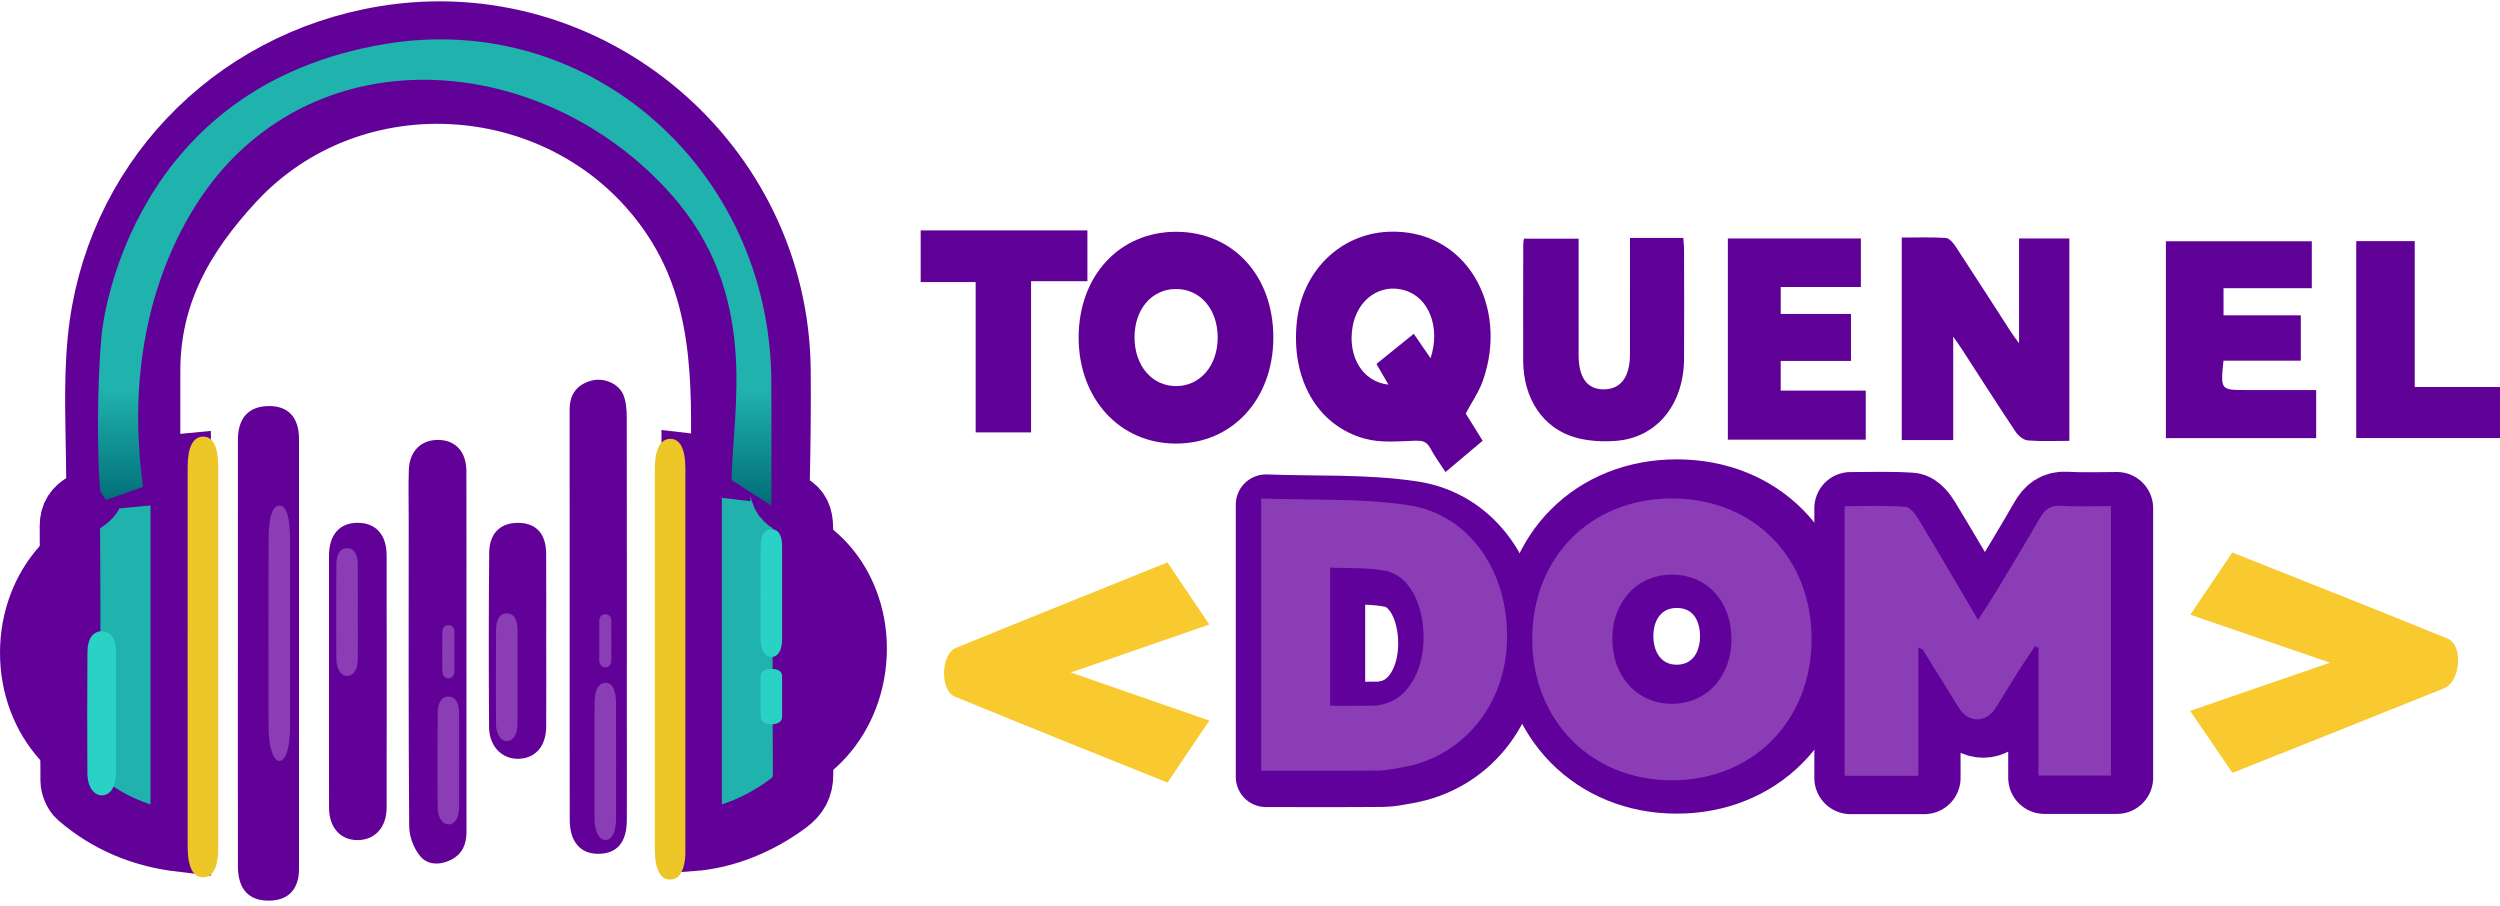 <svg width="207" height="75" viewBox="0 0 207 75" fill="none" xmlns="http://www.w3.org/2000/svg">
<path fill-rule="evenodd" clip-rule="evenodd" d="M184.104 29.864C183.856 32.296 183.856 32.296 186.019 32.296C187.905 32.296 189.791 32.296 191.779 32.296C191.779 33.654 191.779 34.925 191.779 36.277C187.663 36.277 183.539 36.277 179.337 36.277C179.337 30.866 179.337 25.464 179.337 19.975C183.334 19.975 187.345 19.975 191.417 19.975C191.417 21.258 191.417 22.502 191.417 23.864C188.988 23.864 186.598 23.864 184.108 23.864C184.108 24.654 184.108 25.327 184.108 26.107C186.235 26.107 188.333 26.107 190.508 26.107C190.508 27.378 190.508 28.546 190.508 29.864C188.396 29.864 186.275 29.864 184.104 29.864Z" fill="#5F0197"/>
<path fill-rule="evenodd" clip-rule="evenodd" d="M195.096 36.274C195.096 30.84 195.096 25.442 195.096 19.964C196.687 19.964 198.257 19.964 199.939 19.964C199.939 23.948 199.939 27.902 199.939 32.042C202.341 32.042 204.644 32.042 207 32.042C207 33.549 207 34.87 207 36.274C203.038 36.274 199.1 36.274 195.096 36.274Z" fill="#5F0197"/>
<path fill-rule="evenodd" clip-rule="evenodd" d="M171.343 36.501C170.14 36.501 169.022 36.559 167.914 36.468C167.558 36.438 167.127 36.099 166.899 35.76C165.398 33.512 163.945 31.226 162.472 28.956C162.278 28.656 162.068 28.365 161.726 27.867C161.726 30.873 161.726 33.638 161.726 36.44C160.262 36.44 158.892 36.44 157.465 36.44C157.465 30.86 157.465 25.339 157.465 19.67C158.704 19.67 159.913 19.624 161.114 19.703C161.4 19.722 161.728 20.107 161.928 20.413C163.474 22.766 164.991 25.14 166.521 27.505C166.71 27.798 166.923 28.071 167.177 28.425C167.177 25.466 167.177 22.647 167.177 19.746C168.512 19.746 169.883 19.746 171.343 19.746C171.343 25.274 171.343 30.822 171.343 36.501Z" fill="#5F0197"/>
<path fill-rule="evenodd" clip-rule="evenodd" d="M134.961 19.703C136.53 19.703 137.911 19.703 139.378 19.703C139.401 20.061 139.44 20.389 139.44 20.718C139.446 23.715 139.459 26.716 139.44 29.713C139.415 33.528 137.151 36.275 133.752 36.507C132.655 36.582 131.503 36.524 130.443 36.224C127.749 35.461 126.13 32.989 126.12 29.868C126.11 26.641 126.122 23.416 126.126 20.19C126.126 20.079 126.156 19.968 126.185 19.763C127.64 19.763 129.105 19.763 130.708 19.763C130.708 20.24 130.708 20.721 130.708 21.2C130.708 23.933 130.705 26.666 130.709 29.398C130.713 31.278 131.423 32.242 132.79 32.238C134.195 32.234 134.956 31.228 134.961 29.338C134.967 26.569 134.962 23.797 134.962 21.026C134.961 20.617 134.961 20.209 134.961 19.703Z" fill="#5F0197"/>
<path fill-rule="evenodd" clip-rule="evenodd" d="M143.066 36.406C143.066 30.862 143.066 25.343 143.066 19.744C146.733 19.744 150.365 19.744 154.08 19.744C154.08 21.037 154.08 22.335 154.08 23.763C151.878 23.763 149.697 23.763 147.444 23.763C147.444 24.551 147.444 25.215 147.444 25.994C149.35 25.994 151.262 25.994 153.261 25.994C153.261 27.326 153.261 28.546 153.261 29.885C151.337 29.885 149.425 29.885 147.443 29.885C147.443 30.734 147.443 31.465 147.443 32.34C149.795 32.34 152.112 32.34 154.484 32.34C154.484 33.756 154.484 35.033 154.484 36.407C150.709 36.406 146.917 36.406 143.066 36.406Z" fill="#5F0197"/>
<path fill-rule="evenodd" clip-rule="evenodd" d="M85.372 35.804C83.749 35.804 82.335 35.804 80.785 35.804C80.785 31.66 80.785 27.552 80.785 23.353C79.211 23.353 77.766 23.353 76.232 23.353C76.232 21.892 76.232 20.519 76.232 19.077C80.823 19.077 85.4 19.077 90.038 19.077C90.038 20.469 90.038 21.815 90.038 23.282C88.52 23.282 87.014 23.282 85.372 23.282C85.372 27.5 85.372 31.606 85.372 35.804Z" fill="#5F0197"/>
<path fill-rule="evenodd" clip-rule="evenodd" d="M114.906 19.192C110.982 19.384 107.836 22.412 107.381 26.628C106.871 31.344 109.04 35.229 113 36.32C114.302 36.68 115.731 36.54 117.098 36.494C117.691 36.474 118.104 36.492 118.436 37.121C118.79 37.793 119.245 38.399 119.687 39.085C120.763 38.18 121.754 37.346 122.765 36.494C122.241 35.652 121.781 34.911 121.363 34.241C121.869 33.286 122.449 32.463 122.779 31.529C124.968 25.355 121.395 18.873 114.906 19.192ZM118.45 29.662C117.94 28.917 117.517 28.299 117.061 27.636C116.012 28.484 115.009 29.295 113.971 30.135C114.323 30.744 114.625 31.263 114.963 31.848C112.82 31.617 111.567 29.521 111.994 27.058C112.392 24.755 114.317 23.425 116.349 24.049C118.309 24.651 119.29 27.096 118.45 29.662Z" fill="#5F0197"/>
<path fill-rule="evenodd" clip-rule="evenodd" d="M97.398 19.192C92.701 19.181 89.319 22.833 89.311 27.925C89.303 33.002 92.707 36.725 97.361 36.729C102.039 36.734 105.421 33.059 105.432 27.965C105.443 22.839 102.112 19.202 97.398 19.192ZM97.395 31.969C95.396 31.977 93.952 30.302 93.939 27.96C93.927 25.618 95.359 23.933 97.365 23.93C99.376 23.926 100.819 25.593 100.825 27.929C100.832 30.26 99.387 31.961 97.395 31.969Z" fill="#5F0197"/>
<path fill-rule="evenodd" clip-rule="evenodd" d="M159.335 64.411C157.165 64.411 155.241 64.411 153.227 64.411C153.227 56.996 153.227 49.651 153.227 42.087C154.902 42.087 156.584 42.023 158.254 42.137C158.641 42.163 159.081 42.74 159.34 43.166C160.966 45.849 162.546 48.561 164.279 51.499C164.799 50.69 165.227 50.06 165.621 49.407C166.883 47.313 168.158 45.226 169.375 43.103C169.788 42.384 170.236 42.009 171.094 42.059C172.442 42.141 173.798 42.082 175.281 42.082C175.281 49.548 175.281 56.926 175.281 64.392C173.303 64.392 171.339 64.392 169.28 64.392C169.28 60.851 169.28 57.343 169.28 53.833C169.188 53.78 169.093 53.728 169 53.675C168.565 54.328 168.117 54.973 167.696 55.636C167.028 56.69 166.388 57.761 165.719 58.813C164.93 60.048 163.486 60.052 162.703 58.81C161.694 57.208 160.711 55.584 159.708 53.977C159.667 53.911 159.553 53.895 159.335 53.788C159.335 57.338 159.335 60.826 159.335 64.411Z" fill="#8A3DB5" stroke="#60019B" stroke-width="6" stroke-miterlimit="10" stroke-linecap="round" stroke-linejoin="round"/>
<path fill-rule="evenodd" clip-rule="evenodd" d="M138.875 41.034C132.137 41.018 127.281 45.874 127.268 52.642C127.255 59.397 132.131 64.356 138.802 64.37C145.496 64.381 150.374 59.481 150.397 52.719C150.421 45.932 145.608 41.052 138.875 41.034ZM138.824 58.036C135.974 58.035 133.9 55.775 133.899 52.669C133.899 49.567 135.974 47.334 138.849 47.341C141.74 47.35 143.768 49.557 143.763 52.694C143.758 55.805 141.694 58.038 138.824 58.036Z" fill="#8A3DB5" stroke="#60019B" stroke-width="6" stroke-miterlimit="10" stroke-linecap="round" stroke-linejoin="round"/>
<path d="M117.002 42.337C113.018 41.736 108.922 41.94 104.823 41.783C104.823 49.473 104.823 56.852 104.823 64.326C108.131 64.326 111.326 64.342 114.52 64.313C115.193 64.306 115.867 64.157 116.534 64.039C121.572 63.16 125.081 58.854 125.186 53.43C125.295 47.84 122.075 43.1 117.002 42.337ZM114.985 58.801C114.731 58.861 114.475 58.935 114.219 58.94C113.007 58.955 111.794 58.947 110.537 58.947C110.537 55.154 110.537 51.408 110.537 47.507C112.092 47.585 113.649 47.482 115.162 47.788C117.087 48.175 118.311 50.581 118.269 53.418C118.231 56.169 116.899 58.354 114.985 58.801Z" fill="#8A3DB5" stroke="#60019B" stroke-width="5" stroke-miterlimit="10" stroke-linecap="round" stroke-linejoin="round"/>
<path fill-rule="evenodd" clip-rule="evenodd" d="M100.132 59.663C98.899 61.493 97.832 63.078 96.67 64.801C90.673 62.383 84.842 60.06 79.06 57.679C77.812 57.167 77.899 54.163 79.146 53.65C84.886 51.299 90.658 48.99 96.664 46.564C97.82 48.28 98.911 49.899 100.131 51.711C96.379 53.01 92.703 54.282 88.662 55.681C92.697 57.082 96.367 58.355 100.132 59.663Z" fill="#F9CA2F"/>
<path fill-rule="evenodd" clip-rule="evenodd" d="M192.922 54.87C188.961 53.51 185.291 52.25 181.356 50.898C182.502 49.199 183.619 47.546 184.832 45.747C190.908 48.167 196.805 50.487 202.65 52.873C203.988 53.418 203.74 56.44 202.364 56.994C196.616 59.313 190.843 61.602 184.847 63.995C183.68 62.284 182.573 60.66 181.343 58.86C185.122 57.557 188.838 56.278 192.922 54.87Z" fill="#F9CA2F"/>
<path fill-rule="evenodd" clip-rule="evenodd" d="M6.288 29.333C6.288 29.333 7.23 6.65 30.957 0.821C30.957 0.821 52.798 -2.487 62.068 15.077C62.068 15.077 69.768 30.279 64.739 34.217C64.739 34.217 59.554 36.737 58.297 31.224C58.297 31.224 57.983 13.423 40.699 9.328C40.699 9.328 17.286 6.492 14.458 30.909C14.458 30.909 13.987 37.525 7.23 33.744C7.23 33.744 5.882 32.398 6.288 29.333Z" fill="#EDC728"/>
<path fill-rule="evenodd" clip-rule="evenodd" d="M13.03 53.062C13.03 59.935 17.253 66.493 11.114 66.493C4.976 66.493 0 60.922 0 54.049C0 47.176 4.976 41.605 11.114 41.605C13.025 41.605 13.03 48.329 13.03 53.062Z" fill="#620197"/>
<path fill-rule="evenodd" clip-rule="evenodd" d="M60.312 54.768C60.928 47.922 57.312 41.01 63.425 41.563C69.538 42.117 73.994 48.114 73.378 54.96C72.761 61.804 67.305 66.905 61.192 66.351C59.288 66.179 59.887 59.481 60.312 54.768Z" fill="#620197"/>
<path fill-rule="evenodd" clip-rule="evenodd" d="M14.961 69.692C11.7 69.302 8.867 68.111 6.445 66.018C6.095 65.715 5.851 65.088 5.848 64.61C5.807 57.598 5.836 50.585 5.786 43.573C5.779 42.606 6.221 42.04 6.923 41.642C7.828 41.129 7.987 40.408 7.98 39.442C7.958 35.686 7.737 31.904 8.095 28.18C9.339 15.235 19.027 5.08 31.864 2.98C48.846 0.202 64.485 13.416 64.628 30.683C64.654 33.765 64.618 36.848 64.55 39.93C64.531 40.739 64.73 41.325 65.444 41.707C66.242 42.136 66.483 42.818 66.481 43.699C66.465 50.499 66.457 57.299 66.496 64.099C66.502 65.19 66.091 65.898 65.244 66.528C62.882 68.286 60.07 69.432 57.271 69.639C57.271 59.272 57.271 48.912 57.271 38.411C58.049 38.502 58.818 38.592 59.684 38.693C59.807 31.329 59.904 24.102 55.392 17.643C47.018 5.655 29.292 4.3 19.364 15.031C15.136 19.601 12.444 24.445 12.43 30.684C12.425 33.122 12.43 36.856 12.43 39.358C13.1 39.297 14.243 38.48 14.962 38.415C14.961 48.816 14.961 59.178 14.961 69.692Z" fill="#20B2AD" stroke="#620197" stroke-width="5" stroke-miterlimit="10"/>
<path fill-rule="evenodd" clip-rule="evenodd" d="M19.696 54.144C19.696 60.012 19.688 65.879 19.7 71.747C19.704 73.694 20.676 74.665 22.459 74.566C23.709 74.497 24.444 73.856 24.686 72.727C24.765 72.359 24.758 71.971 24.758 71.591C24.763 59.857 24.767 48.122 24.76 36.387C24.76 34.541 23.87 33.602 22.229 33.622C20.591 33.643 19.701 34.603 19.699 36.415C19.69 42.324 19.695 48.234 19.696 54.144Z" fill="#620197"/>
<path fill-rule="evenodd" clip-rule="evenodd" d="M15.537 54.438C15.537 59.667 15.534 64.896 15.539 70.124C15.541 71.86 16.028 72.725 16.919 72.636C17.544 72.576 17.912 72.004 18.033 70.999C18.073 70.67 18.069 70.324 18.069 69.986C18.071 59.529 18.073 49.073 18.07 38.616C18.069 36.971 17.625 36.133 16.803 36.151C15.985 36.17 15.54 37.026 15.539 38.64C15.534 43.906 15.537 49.173 15.537 54.438Z" fill="#EDC728"/>
<path fill-rule="evenodd" clip-rule="evenodd" d="M54.217 54.624C54.217 59.853 54.213 65.082 54.219 70.31C54.221 72.046 54.707 72.911 55.599 72.823C56.224 72.761 56.591 72.19 56.712 71.184C56.752 70.857 56.748 70.51 56.748 70.173C56.751 59.716 56.753 49.259 56.749 38.802C56.749 37.157 56.305 36.319 55.483 36.338C54.664 36.356 54.219 37.212 54.218 38.827C54.214 44.092 54.217 49.359 54.217 54.624Z" fill="#EDC728"/>
<path fill-rule="evenodd" clip-rule="evenodd" d="M47.169 51.039C47.169 45.336 47.174 39.632 47.165 33.928C47.163 32.654 47.756 31.847 48.967 31.517C49.996 31.237 51.247 31.759 51.626 32.721C51.848 33.289 51.894 33.955 51.895 34.577C51.91 42.942 51.904 51.307 51.903 59.671C51.903 62.418 51.915 65.164 51.902 67.91C51.894 69.754 51.081 70.691 49.535 70.697C48.052 70.702 47.177 69.69 47.174 67.896C47.163 62.277 47.17 56.658 47.169 51.039Z" fill="#620197"/>
<path fill-rule="evenodd" clip-rule="evenodd" d="M38.622 53.944C38.622 58.926 38.619 63.908 38.626 68.889C38.627 69.899 38.284 70.708 37.361 71.183C36.444 71.655 35.409 71.636 34.791 70.891C34.257 70.246 33.886 69.255 33.88 68.413C33.815 59.886 33.84 51.358 33.84 42.83C33.84 41.521 33.805 40.211 33.851 38.904C33.907 37.348 34.869 36.408 36.297 36.425C37.716 36.442 38.612 37.401 38.617 38.999C38.631 43.98 38.622 48.962 38.622 53.944Z" fill="#620197"/>
<path fill-rule="evenodd" clip-rule="evenodd" d="M27.24 56.386C27.239 52.925 27.233 49.464 27.241 46.004C27.246 44.297 28.094 43.317 29.55 43.289C31.087 43.259 32.011 44.242 32.013 45.985C32.023 52.949 32.024 59.912 32.013 66.875C32.01 68.503 31.049 69.549 29.625 69.561C28.198 69.572 27.25 68.532 27.245 66.894C27.233 63.391 27.241 59.889 27.24 56.386Z" fill="#620197"/>
<path fill-rule="evenodd" clip-rule="evenodd" d="M45.227 53.065C45.229 55.431 45.24 57.797 45.225 60.163C45.216 61.769 44.356 62.77 42.983 62.828C41.598 62.887 40.508 61.825 40.496 60.223C40.462 55.407 40.459 50.59 40.506 45.774C40.522 44.096 41.494 43.231 43.042 43.296C44.436 43.355 45.212 44.239 45.222 45.84C45.236 48.248 45.226 50.656 45.227 53.065Z" fill="#620197"/>
<path fill-rule="evenodd" clip-rule="evenodd" d="M24.018 52.436C24.019 54.997 24.023 57.557 24.017 60.118C24.014 61.857 23.691 62.941 23.174 63.004C22.653 63.067 22.243 61.918 22.238 60.184C22.225 54.971 22.224 49.758 22.241 44.545C22.248 42.73 22.613 41.794 23.196 41.863C23.721 41.927 24.012 42.883 24.016 44.615C24.022 47.222 24.017 49.829 24.018 52.436Z" fill="#8A3DB5"/>
<path fill-rule="evenodd" clip-rule="evenodd" d="M29.628 50.682C29.628 51.963 29.632 53.244 29.627 54.525C29.624 55.395 29.3 55.937 28.783 55.969C28.262 56.001 27.852 55.426 27.848 54.558C27.835 51.951 27.834 49.342 27.851 46.734C27.857 45.826 28.223 45.358 28.805 45.392C29.33 45.425 29.622 45.903 29.626 46.77C29.631 48.074 29.627 49.378 29.628 50.682Z" fill="#8A3DB5"/>
<path fill-rule="evenodd" clip-rule="evenodd" d="M38.016 62.971C38.017 64.252 38.02 65.533 38.015 66.814C38.012 67.684 37.688 68.226 37.171 68.257C36.651 68.29 36.24 67.715 36.236 66.847C36.223 64.24 36.222 61.631 36.239 59.024C36.245 58.115 36.611 57.647 37.193 57.682C37.718 57.714 38.01 58.192 38.014 59.059C38.019 60.364 38.015 61.668 38.016 62.971Z" fill="#8A3DB5"/>
<path fill-rule="evenodd" clip-rule="evenodd" d="M42.85 56.069C42.85 57.351 42.854 58.632 42.849 59.913C42.846 60.782 42.522 61.325 42.005 61.356C41.484 61.388 41.074 60.814 41.07 59.946C41.057 57.338 41.056 54.729 41.073 52.122C41.079 51.214 41.445 50.746 42.027 50.781C42.552 50.812 42.844 51.291 42.848 52.158C42.853 53.462 42.849 54.766 42.85 56.069Z" fill="#8A3DB5"/>
<path fill-rule="evenodd" clip-rule="evenodd" d="M9.607 59.063C9.608 60.709 9.614 62.354 9.606 63.999C9.601 65.117 9.171 65.813 8.482 65.854C7.789 65.895 7.243 65.156 7.236 64.042C7.219 60.693 7.218 57.343 7.241 53.994C7.25 52.827 7.737 52.226 8.512 52.271C9.211 52.312 9.6 52.926 9.605 54.039C9.612 55.714 9.606 57.389 9.607 59.063Z" fill="#2AD1C5"/>
<path fill-rule="evenodd" clip-rule="evenodd" d="M64.758 49.109C64.759 50.39 64.763 51.671 64.758 52.952C64.754 53.822 64.431 54.365 63.914 54.396C63.393 54.427 62.983 53.853 62.979 52.985C62.966 50.377 62.965 47.77 62.982 45.162C62.989 44.253 63.354 43.785 63.937 43.82C64.461 43.851 64.753 44.33 64.757 45.197C64.762 46.501 64.758 47.805 64.758 49.109Z" fill="#2AD1C5"/>
<path fill-rule="evenodd" clip-rule="evenodd" d="M64.758 57.681C64.759 58.237 64.763 58.793 64.758 59.349C64.754 59.727 64.431 59.961 63.914 59.975C63.393 59.989 62.983 59.739 62.979 59.363C62.966 58.231 62.965 57.1 62.982 55.968C62.989 55.574 63.354 55.371 63.937 55.387C64.461 55.4 64.753 55.607 64.757 55.983C64.762 56.55 64.758 57.115 64.758 57.681Z" fill="#2AD1C5"/>
<path fill-rule="evenodd" clip-rule="evenodd" d="M51.01 63.048C51.011 64.626 51.015 66.204 51.009 67.781C51.006 68.853 50.682 69.521 50.165 69.559C49.645 69.599 49.234 68.89 49.23 67.822C49.217 64.61 49.216 61.398 49.233 58.186C49.24 57.068 49.605 56.491 50.187 56.535C50.712 56.574 51.004 57.162 51.008 58.23C51.013 59.837 51.01 61.442 51.01 63.048Z" fill="#8A3DB5"/>
<path fill-rule="evenodd" clip-rule="evenodd" d="M37.625 53.963C37.625 54.496 37.627 55.028 37.624 55.559C37.623 55.921 37.44 56.146 37.15 56.159C36.857 56.172 36.627 55.934 36.624 55.573C36.617 54.49 36.616 53.407 36.626 52.324C36.63 51.947 36.835 51.752 37.163 51.767C37.458 51.78 37.622 51.979 37.624 52.339C37.627 52.88 37.624 53.422 37.625 53.963Z" fill="#8A3DB5"/>
<path fill-rule="evenodd" clip-rule="evenodd" d="M50.619 53.063C50.619 53.595 50.621 54.127 50.618 54.659C50.617 55.02 50.434 55.245 50.144 55.258C49.851 55.272 49.621 55.033 49.618 54.673C49.611 53.59 49.611 52.506 49.62 51.423C49.623 51.046 49.829 50.852 50.156 50.867C50.451 50.879 50.615 51.079 50.617 51.439C50.621 51.98 50.619 52.521 50.619 53.063Z" fill="#8A3DB5"/>
<path fill-rule="evenodd" clip-rule="evenodd" d="M63.864 41.86C63.864 41.853 63.89 34.524 63.864 31.442C63.721 14.174 48.97 0.848 31.988 3.627C10.95 7.068 8.551 26.283 8.416 27.686C8.058 31.41 7.965 38.573 8.416 41.517C10.37 40.84 10.37 40.84 11.844 40.309C10.043 27.345 14.565 18.181 18.793 13.611C28.721 2.879 45.722 5.111 55.483 15.994C62.968 24.338 60.668 33.894 60.57 39.745C60.57 39.745 62.639 41.068 63.864 41.86Z" fill="url(#paint0_linear_801750_442)"/>
<path fill-rule="evenodd" clip-rule="evenodd" d="M8.416 40.991C8.188 41.12 6.623 41.872 6.457 42.044C6.662 41.889 8.23 41.137 8.416 40.991Z" fill="url(#paint1_linear_801750_442)" stroke="#620197" stroke-width="2" stroke-miterlimit="10"/>
<path fill-rule="evenodd" clip-rule="evenodd" d="M138.476 41.273C131.739 41.257 126.882 46.113 126.869 52.881C126.856 59.636 131.732 64.595 138.403 64.608C145.097 64.62 149.975 59.72 149.999 52.958C150.022 46.171 145.209 41.291 138.476 41.273ZM138.425 58.275C135.575 58.274 133.502 56.014 133.5 52.907C133.5 49.806 135.575 47.573 138.45 47.58C141.341 47.589 143.369 49.796 143.364 52.933C143.359 56.044 141.295 58.277 138.425 58.275Z" fill="#8A3DB5"/>
<path fill-rule="evenodd" clip-rule="evenodd" d="M158.841 64.234C156.67 64.234 154.747 64.234 152.732 64.234C152.732 56.819 152.732 49.474 152.732 41.911C154.408 41.911 156.09 41.846 157.759 41.96C158.147 41.987 158.587 42.563 158.846 42.99C160.471 45.672 162.051 48.385 163.785 51.323C164.305 50.513 164.733 49.883 165.127 49.231C166.389 47.136 167.663 45.049 168.881 42.926C169.294 42.207 169.741 41.833 170.599 41.882C171.948 41.964 173.304 41.906 174.787 41.906C174.787 49.372 174.787 56.749 174.787 64.216C172.809 64.216 170.845 64.216 168.786 64.216C168.786 60.675 168.786 57.166 168.786 53.657C168.694 53.604 168.599 53.552 168.506 53.499C168.07 54.151 167.623 54.797 167.201 55.459C166.534 56.513 165.894 57.585 165.225 58.636C164.436 59.872 162.992 59.875 162.209 58.634C161.2 57.031 160.217 55.407 159.213 53.8C159.173 53.734 159.058 53.718 158.84 53.611C158.841 57.161 158.841 60.649 158.841 64.234Z" fill="#8A3DB5"/>
<path d="M116.603 41.827C112.619 41.226 108.523 41.43 104.424 41.273C104.424 48.963 104.424 56.342 104.424 63.815C107.732 63.815 110.927 63.831 114.121 63.803C114.794 63.796 115.468 63.647 116.135 63.529C121.173 62.65 124.682 58.343 124.787 52.92C124.896 47.33 121.676 42.59 116.603 41.827ZM114.586 58.291C114.332 58.351 114.076 58.425 113.82 58.43C112.608 58.445 111.395 58.437 110.138 58.437C110.138 54.644 110.138 50.898 110.138 46.996C111.693 47.075 113.25 46.972 114.763 47.278C116.688 47.665 117.912 50.071 117.87 52.908C117.832 55.659 116.5 57.844 114.586 58.291Z" fill="#8A3DB5"/>
<defs>
<linearGradient id="paint0_linear_801750_442" x1="35.994" y1="41.86" x2="35.994" y2="3.259" gradientUnits="userSpaceOnUse">
<stop stop-color="#006C77"/>
<stop offset="0.249" stop-color="#20B2AD"/>
</linearGradient>
<linearGradient id="paint1_linear_801750_442" x1="7.436" y1="42.043" x2="7.436" y2="40.991" gradientUnits="userSpaceOnUse">
<stop stop-color="#006C77"/>
<stop offset="0.249" stop-color="#20B2AD"/>
</linearGradient>
</defs>
</svg>
